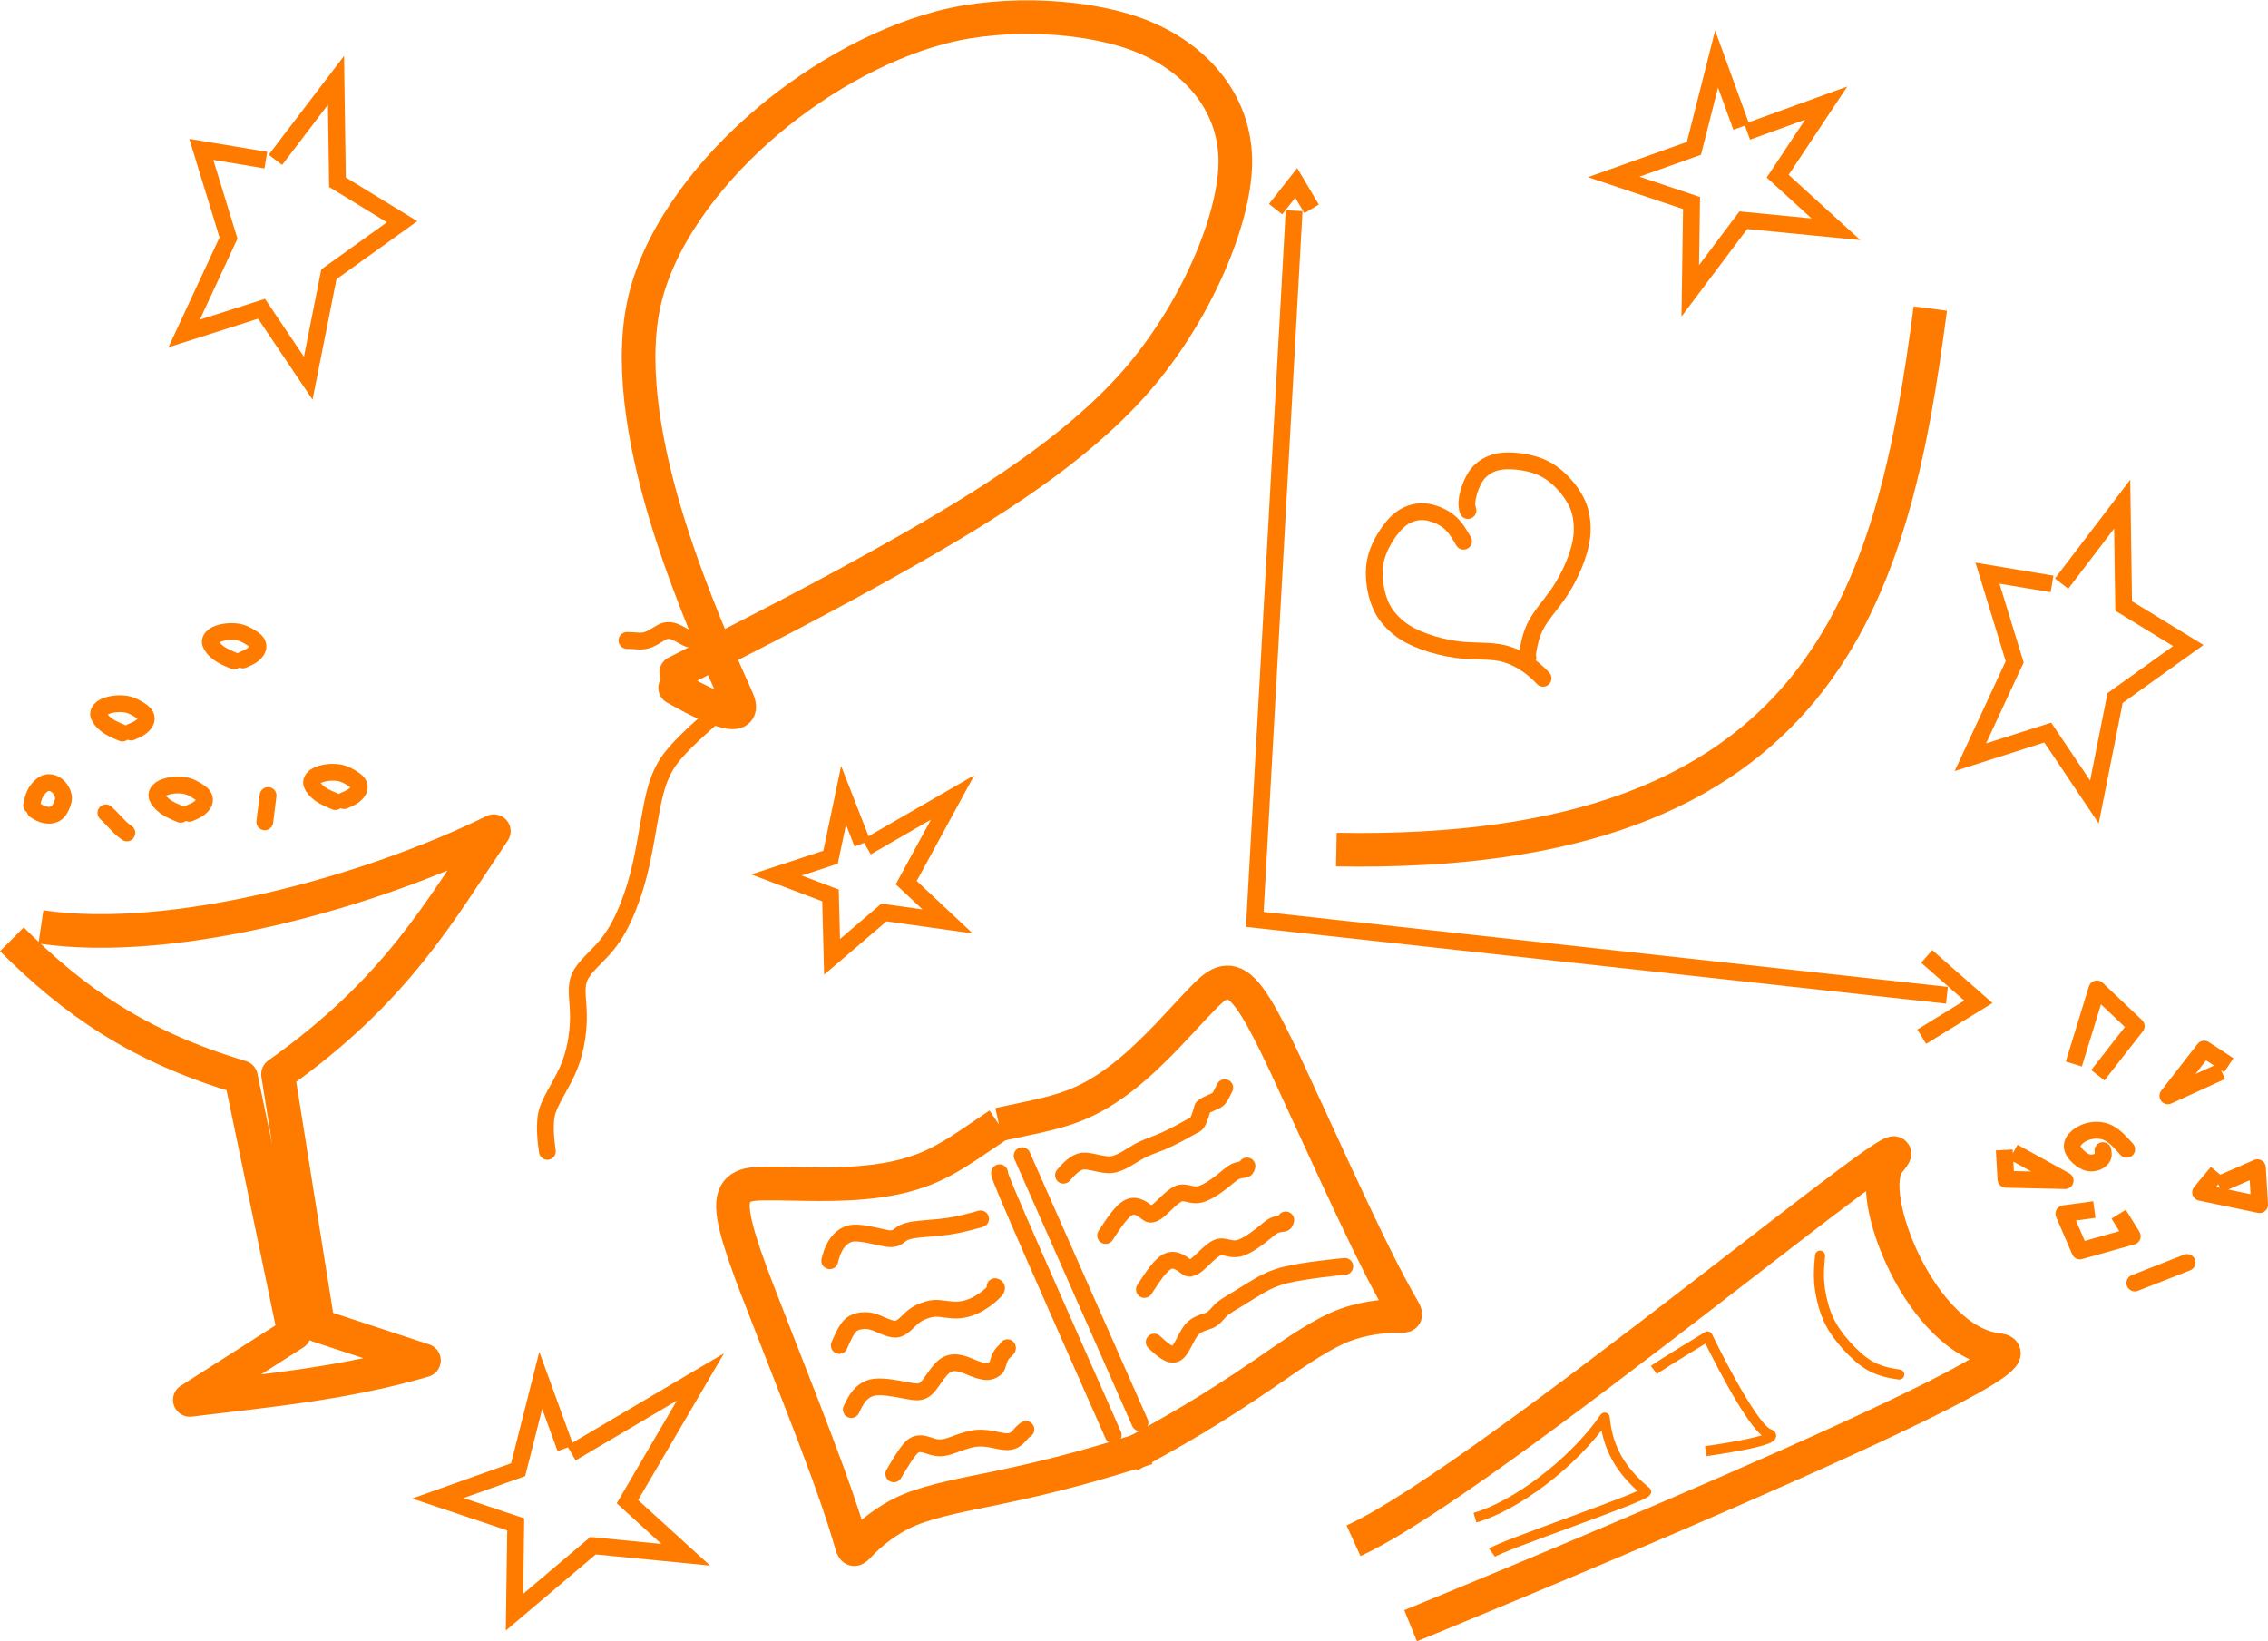 <?xml version="1.0" encoding="UTF-8" standalone="no"?>
<!-- Created with Inkscape (http://www.inkscape.org/) -->

<svg
   width="134.869mm"
   height="97.611mm"
   viewBox="0 0 134.869 97.611"
   version="1.1"
   id="svg11190"
   inkscape:version="1.1.1 (3bf5ae0d25, 2021-09-20)"
   sodipodi:docname="LOGO2.svg"
   xmlns:inkscape="http://www.inkscape.org/namespaces/inkscape"
   xmlns:sodipodi="http://sodipodi.sourceforge.net/DTD/sodipodi-0.dtd"
   xmlns="http://www.w3.org/2000/svg"
   xmlns:svg="http://www.w3.org/2000/svg">
  <sodipodi:namedview
     id="namedview11192"
     pagecolor="#ffffff"
     bordercolor="#666666"
     borderopacity="1.0"
     inkscape:pageshadow="2"
     inkscape:pageopacity="0.0"
     inkscape:pagecheckerboard="0"
     inkscape:document-units="mm"
     showgrid="false"
     inkscape:zoom="0.71446409"
     inkscape:cx="-155.3612"
     inkscape:cy="74.881301"
     inkscape:window-width="1920"
     inkscape:window-height="991"
     inkscape:window-x="-9"
     inkscape:window-y="-9"
     inkscape:window-maximized="1"
     inkscape:current-layer="layer1" />
  <defs
     id="defs11187">
    <inkscape:path-effect
       effect="bspline"
       id="path-effect14953"
       is_visible="true"
       lpeversion="1"
       weight="33.333"
       steps="2"
       helper_size="0"
       apply_no_weight="true"
       apply_with_weight="true"
       only_selected="false" />
    <inkscape:path-effect
       effect="bspline"
       id="path-effect14916"
       is_visible="true"
       lpeversion="1"
       weight="33.333"
       steps="2"
       helper_size="0"
       apply_no_weight="true"
       apply_with_weight="true"
       only_selected="false" />
    <inkscape:path-effect
       effect="bspline"
       id="path-effect14846"
       is_visible="true"
       lpeversion="1"
       weight="33.333"
       steps="2"
       helper_size="0"
       apply_no_weight="true"
       apply_with_weight="true"
       only_selected="false" />
    <inkscape:path-effect
       effect="bspline"
       id="path-effect14642"
       is_visible="true"
       lpeversion="1"
       weight="33.333"
       steps="2"
       helper_size="0"
       apply_no_weight="true"
       apply_with_weight="true"
       only_selected="false" />
    <inkscape:path-effect
       effect="bspline"
       id="path-effect14604"
       is_visible="true"
       lpeversion="1"
       weight="33.333"
       steps="2"
       helper_size="0"
       apply_no_weight="true"
       apply_with_weight="true"
       only_selected="false" />
    <inkscape:path-effect
       effect="bspline"
       id="path-effect14286"
       is_visible="true"
       lpeversion="1"
       weight="33.333"
       steps="2"
       helper_size="0"
       apply_no_weight="true"
       apply_with_weight="true"
       only_selected="false" />
    <inkscape:path-effect
       effect="bspline"
       id="path-effect14282"
       is_visible="true"
       lpeversion="1"
       weight="33.333"
       steps="2"
       helper_size="0"
       apply_no_weight="true"
       apply_with_weight="true"
       only_selected="false" />
    <inkscape:path-effect
       effect="bspline"
       id="path-effect14278"
       is_visible="true"
       lpeversion="1"
       weight="33.333"
       steps="2"
       helper_size="0"
       apply_no_weight="true"
       apply_with_weight="true"
       only_selected="false" />
    <inkscape:path-effect
       effect="bspline"
       id="path-effect14274"
       is_visible="true"
       lpeversion="1"
       weight="33.333"
       steps="2"
       helper_size="0"
       apply_no_weight="true"
       apply_with_weight="true"
       only_selected="false" />
    <inkscape:path-effect
       effect="bspline"
       id="path-effect14270"
       is_visible="true"
       lpeversion="1"
       weight="33.333"
       steps="2"
       helper_size="0"
       apply_no_weight="true"
       apply_with_weight="true"
       only_selected="false" />
    <inkscape:path-effect
       effect="bspline"
       id="path-effect14266"
       is_visible="true"
       lpeversion="1"
       weight="33.333"
       steps="2"
       helper_size="0"
       apply_no_weight="true"
       apply_with_weight="true"
       only_selected="false" />
    <inkscape:path-effect
       effect="bspline"
       id="path-effect13788"
       is_visible="true"
       lpeversion="1"
       weight="33.333"
       steps="2"
       helper_size="0"
       apply_no_weight="true"
       apply_with_weight="true"
       only_selected="false" />
    <inkscape:path-effect
       effect="bspline"
       id="path-effect13784"
       is_visible="true"
       lpeversion="1"
       weight="33.333"
       steps="2"
       helper_size="0"
       apply_no_weight="true"
       apply_with_weight="true"
       only_selected="false" />
    <inkscape:path-effect
       effect="bspline"
       id="path-effect13746"
       is_visible="true"
       lpeversion="1"
       weight="33.333"
       steps="2"
       helper_size="0"
       apply_no_weight="true"
       apply_with_weight="true"
       only_selected="false" />
    <inkscape:path-effect
       effect="bspline"
       id="path-effect13539"
       is_visible="true"
       lpeversion="1"
       weight="33.333"
       steps="2"
       helper_size="0"
       apply_no_weight="true"
       apply_with_weight="true"
       only_selected="false" />
    <inkscape:path-effect
       effect="bspline"
       id="path-effect12257"
       is_visible="true"
       lpeversion="1"
       weight="33.333"
       steps="2"
       helper_size="0"
       apply_no_weight="true"
       apply_with_weight="true"
       only_selected="false" />
    <inkscape:path-effect
       effect="bspline"
       id="path-effect11930"
       is_visible="true"
       lpeversion="1"
       weight="33.333"
       steps="2"
       helper_size="0"
       apply_no_weight="true"
       apply_with_weight="true"
       only_selected="false" />
    <inkscape:path-effect
       effect="bspline"
       id="path-effect933"
       is_visible="true"
       lpeversion="1"
       weight="33.333"
       steps="2"
       helper_size="0"
       apply_no_weight="true"
       apply_with_weight="true"
       only_selected="false" />
    <inkscape:path-effect
       effect="bspline"
       id="path-effect1704"
       is_visible="true"
       lpeversion="1"
       weight="33.333"
       steps="2"
       helper_size="0"
       apply_no_weight="true"
       apply_with_weight="true"
       only_selected="false" />
    <inkscape:path-effect
       effect="bspline"
       id="path-effect2207"
       is_visible="true"
       lpeversion="1"
       weight="33.333"
       steps="2"
       helper_size="0"
       apply_no_weight="true"
       apply_with_weight="true"
       only_selected="false" />
    <inkscape:path-effect
       effect="bspline"
       id="path-effect4855"
       is_visible="true"
       lpeversion="1"
       weight="33.333"
       steps="2"
       helper_size="0"
       apply_no_weight="true"
       apply_with_weight="true"
       only_selected="false" />
    <inkscape:path-effect
       effect="bspline"
       id="path-effect5183"
       is_visible="true"
       lpeversion="1"
       weight="33.333"
       steps="2"
       helper_size="0"
       apply_no_weight="true"
       apply_with_weight="true"
       only_selected="false" />
    <inkscape:path-effect
       effect="bspline"
       id="path-effect6113"
       is_visible="true"
       lpeversion="1"
       weight="33.333"
       steps="2"
       helper_size="0"
       apply_no_weight="true"
       apply_with_weight="true"
       only_selected="false" />
    <inkscape:path-effect
       effect="bspline"
       id="path-effect6664"
       is_visible="true"
       lpeversion="1"
       weight="33.333"
       steps="2"
       helper_size="0"
       apply_no_weight="true"
       apply_with_weight="true"
       only_selected="false" />
    <inkscape:path-effect
       effect="bspline"
       id="path-effect6742"
       is_visible="true"
       lpeversion="1"
       weight="33.333"
       steps="2"
       helper_size="0"
       apply_no_weight="true"
       apply_with_weight="true"
       only_selected="false" />
    <inkscape:path-effect
       effect="bspline"
       id="path-effect6779"
       is_visible="true"
       lpeversion="1"
       weight="33.333"
       steps="2"
       helper_size="0"
       apply_no_weight="true"
       apply_with_weight="true"
       only_selected="false" />
    <inkscape:path-effect
       effect="bspline"
       id="path-effect8198"
       is_visible="true"
       lpeversion="1"
       weight="33.333"
       steps="2"
       helper_size="0"
       apply_no_weight="true"
       apply_with_weight="true"
       only_selected="false" />
    <inkscape:path-effect
       effect="bspline"
       id="path-effect8477"
       is_visible="true"
       lpeversion="1"
       weight="33.333"
       steps="2"
       helper_size="0"
       apply_no_weight="true"
       apply_with_weight="true"
       only_selected="false" />
    <inkscape:path-effect
       effect="bspline"
       id="path-effect8934"
       is_visible="true"
       lpeversion="1"
       weight="33.333"
       steps="2"
       helper_size="0"
       apply_no_weight="true"
       apply_with_weight="true"
       only_selected="false" />
    <inkscape:path-effect
       effect="bspline"
       id="path-effect8963"
       is_visible="true"
       lpeversion="1"
       weight="33.333"
       steps="2"
       helper_size="0"
       apply_no_weight="true"
       apply_with_weight="true"
       only_selected="false" />
    <inkscape:path-effect
       effect="bspline"
       id="path-effect8586"
       is_visible="true"
       lpeversion="1"
       weight="33.333"
       steps="2"
       helper_size="0"
       apply_no_weight="true"
       apply_with_weight="true"
       only_selected="false" />
    <inkscape:path-effect
       effect="bspline"
       id="path-effect8624"
       is_visible="true"
       lpeversion="1"
       weight="33.333"
       steps="2"
       helper_size="0"
       apply_no_weight="true"
       apply_with_weight="true"
       only_selected="false" />
    <inkscape:path-effect
       effect="bspline"
       id="path-effect8760"
       is_visible="true"
       lpeversion="1"
       weight="33.333"
       steps="2"
       helper_size="0"
       apply_no_weight="true"
       apply_with_weight="true"
       only_selected="false" />
  </defs>
  <g
     inkscape:label="Layer 1"
     inkscape:groupmode="layer"
     id="layer1"
     transform="translate(27.767,-41.086)">
    <path
       style="fill:none;stroke:#ff7b00;stroke-width:2;stroke-linecap:round;stroke-linejoin:miter;stroke-miterlimit:4;stroke-dasharray:none;stroke-opacity:1"
       d="m 12.442,81.082 c 4.478,-2.267 8.969,-4.54 13.798,-7.293 4.828,-2.753 9.941,-5.949 13.465,-9.936 3.525,-3.987 5.917,-9.524 5.986,-13.008 0.069,-3.484 -2.204,-6.19 -5.375,-7.53 -3.171,-1.34 -8.296,-1.611 -12.135,-0.596 -3.839,1.016 -7.792,3.32 -10.917,6.113 -3.125,2.794 -5.994,6.587 -6.777,10.481 -0.784,3.894 0.194,8.806 1.546,13.095 1.352,4.289 3.176,8.349 4.032,10.254 0.856,1.905 -2.815,-0.177 -3.686,-0.672"
       id="path931"
       inkscape:path-effect="#path-effect933"
       inkscape:original-d="m 12.442426,81.082126 c 4.478374,-2.266763 8.969275,-4.539866 13.436321,-6.800899 5.765576,-2.324306 10.706903,-5.79363 15.23987,-9.528714 4.267722,-3.954779 6.530189,-9.548274 6.538256,-15.131791 -1.290182,-2.76918 -3.169314,-5.805276 -6.229138,-7.418751 -4.197243,-1.840769 -9.290098,-2.71084 -13.251546,-0.701705 -4.108819,1.763908 -8.213378,3.807014 -11.406646,6.649248 -2.403643,3.648081 -6.8636066,6.237808 -7.9657406,10.532732 -0.03439,4.711111 2.5190866,9.309921 2.7908696,14.030331 2.067204,3.861615 4.340256,7.719046 5.326035,11.855209 0.107681,3.854265 -3.82093,-1.817235 -4.54147,-2.576622"
       sodipodi:nodetypes="ccccccccccc" />
    <path
       style="fill:none;stroke:#ff7b00;stroke-width:1;stroke-linecap:butt;stroke-linejoin:miter;stroke-miterlimit:4;stroke-dasharray:none;stroke-opacity:1"
       d="m 76.13,48.923 4.699,-1.705 -2.885,4.346 3.467,3.157 -5.511,-0.538 -3.154,4.201 0.077,-5.223 -4.628,-1.552 4.77,-1.699 1.346,-5.316 1.47,4.039"
       id="path2623-9"
       sodipodi:nodetypes="ccccccccccc" />
    <path
       style="fill:none;stroke:#ff7b00;stroke-width:1;stroke-linecap:butt;stroke-linejoin:miter;stroke-miterlimit:4;stroke-dasharray:none;stroke-opacity:1"
       d="m 6.21,127.504 7.673,-4.527 -4.34,7.414 3.467,3.157 -5.511,-0.538 -4.673,3.955 0.076,-5.223 -4.628,-1.552 4.77,-1.699 1.346,-5.316 1.47,4.039"
       id="path2623-9-0"
       sodipodi:nodetypes="ccccccccccc" />
    <path
       style="fill:none;stroke:#ff7b00;stroke-width:1;stroke-linecap:butt;stroke-linejoin:miter;stroke-miterlimit:4;stroke-dasharray:none;stroke-opacity:1"
       d="m 23.762,91.463 5.122,-2.955 -2.761,5.069 2.46,2.307 -3.785,-0.531 -3.086,2.638 -0.094,-3.654 -3.209,-1.216 3.215,-1.056 0.772,-3.684 1.119,2.869"
       id="path2623-9-0-8"
       sodipodi:nodetypes="ccccccccccc" />
    <path
       style="fill:none;stroke:#ff7b00;stroke-width:1;stroke-linecap:butt;stroke-linejoin:miter;stroke-miterlimit:4;stroke-dasharray:none;stroke-opacity:1"
       d="m 94.829,75.795 3.603,-4.728 0.087,6.058 3.844,2.352 -4.354,3.122 -1.228,6.182 -2.777,-4.129 -4.602,1.468 2.637,-5.673 -1.617,-5.274 3.839,0.639"
       id="path2623-0" />
    <path
       style="fill:none;stroke:#ff7b00;stroke-width:1;stroke-linecap:butt;stroke-linejoin:miter;stroke-miterlimit:4;stroke-dasharray:none;stroke-opacity:1"
       d="m -11.389,50.592 3.603,-4.728 0.087,6.058 3.844,2.352 -4.354,3.122 -1.228,6.182 -2.777,-4.129 -4.602,1.468 2.637,-5.673 -1.617,-5.274 3.839,0.639"
       id="path2623-0-5" />
    <g
       id="g15350"
       transform="rotate(-7.126,449.374,75.861)"
       style="stroke:#ff7b00;stroke-opacity:1">
      <path
         style="fill:none;stroke:#ff7b00;stroke-width:2;stroke-linecap:butt;stroke-linejoin:miter;stroke-miterlimit:4;stroke-dasharray:none;stroke-opacity:1"
         d="m 48.732,83.07 c 8.45,-2.645 38.553,-22.226 34.382,-18.398 -1.746,1.602 0.591,10.864 5.091,11.909 4.093,0.951 -36.732,11.924 -36.732,11.924"
         id="path3516"
         sodipodi:nodetypes="cssc"
         inkscape:transform-center-x="10.856303"
         inkscape:transform-center-y="14.229925" />
      <path
         style="fill:none;stroke:#ff7b00;stroke-width:1;stroke-linecap:butt;stroke-linejoin:round;stroke-miterlimit:4;stroke-dasharray:none;stroke-opacity:1"
         d="m 90.014,64.81 -0.117,1.744 3.483,0.515 -2.838,-2.065"
         id="path4532"
         inkscape:transform-center-x="-12.170333"
         inkscape:transform-center-y="3.8281836" />
      <path
         style="fill:none;stroke:#ff7b00;stroke-width:1;stroke-linecap:butt;stroke-linejoin:round;stroke-miterlimit:4;stroke-dasharray:none;stroke-opacity:1"
         d="m 103.887,61.465 -1.332,-1.133 -2.488,2.491 3.349,-1.049"
         id="path4532-7"
         inkscape:transform-center-x="-22.508772"
         inkscape:transform-center-y="-0.53382143" />
      <path
         style="fill:none;stroke:#ff7b00;stroke-width:1;stroke-linecap:butt;stroke-linejoin:round;stroke-miterlimit:4;stroke-dasharray:none;stroke-opacity:1"
         d="m 94.891,68.991 -1.829,0.021 0.671,2.317 3.199,-0.481 -0.642,-1.405"
         id="path4567"
         inkscape:transform-center-x="-15.528354"
         inkscape:transform-center-y="8.0476086" />
      <path
         style="fill:none;stroke:#ff7b00;stroke-width:1;stroke-linecap:butt;stroke-linejoin:round;stroke-miterlimit:4;stroke-dasharray:none;stroke-opacity:1"
         d="m 94.753,60.254 1.916,-4.264 2.044,2.488 -2.627,2.613"
         id="path4602"
         inkscape:transform-center-x="-17.264942"
         inkscape:transform-center-y="-3.5706364" />
      <path
         style="fill:none;stroke:#ff7b00;stroke-width:1;stroke-linecap:round;stroke-linejoin:miter;stroke-miterlimit:4;stroke-dasharray:none;stroke-opacity:1"
         d="m 96.737,73.624 3.235,-0.823"
         id="path4637"
         inkscape:transform-center-x="-18.886272"
         inkscape:transform-center-y="11.101109" />
      <path
         style="fill:none;stroke:#ff7b00;stroke-width:1;stroke-linecap:butt;stroke-linejoin:round;stroke-miterlimit:4;stroke-dasharray:none;stroke-opacity:1"
         d="m 102.398,68.437 2.422,-0.713 -0.143,2.196 -3.39,-1.159 1.133,-1.063"
         id="path4672"
         inkscape:transform-center-x="-23.58428"
         inkscape:transform-center-y="6.6967536" />
      <path
         style="fill:none;stroke:#ff7b00;stroke-width:1;stroke-linecap:round;stroke-linejoin:miter;stroke-miterlimit:4;stroke-dasharray:none;stroke-opacity:1"
         d="m 97.243,65.676 c -0.296,-0.433 -0.592,-0.866 -0.963,-1.108 -0.371,-0.242 -0.816,-0.293 -1.188,-0.235 -0.372,0.058 -0.669,0.224 -0.839,0.385 -0.169,0.161 -0.211,0.32 -0.204,0.46 0.007,0.14 0.083,0.315 0.211,0.488 0.127,0.173 0.319,0.375 0.527,0.477 0.208,0.101 0.435,0.102 0.605,0.06 0.169,-0.042 0.354,-0.173 0.401,-0.283 0.047,-0.11 0.043,-0.204 0.037,-0.344"
         id="path4853"
         inkscape:path-effect="#path-effect4855"
         inkscape:original-d="m 97.242535,65.675645 c -0.29838,-0.4315 -0.5943,-0.86473 -0.88773,-1.29963 -0.4461,-0.0469 -0.89179,-0.0975 -1.33703,-0.15183 -0.29632,0.16849 -0.59407,0.33445 -0.89315,0.49796 -0.0936,0.14244 -0.10987,0.30826 -0.12364,0.4693 -0.0929,0.19083 0.0705,0.32719 0.194,0.44553 0.19085,0.20299 0.38281,0.40494 0.57595,0.60576 0.22331,0.0336 0.45083,0.0645 0.67205,0.002 0.17077,-0.009 0.3948,-0.0855 0.40292,-0.28739 -0.007,-0.14764 -0.10386,-0.23802 -0.0168,-0.38165"
         inkscape:transform-center-x="-16.176856"
         inkscape:transform-center-y="3.1579796" />
      <path
         style="fill:none;stroke:#ff7b00;stroke-width:0.598;stroke-linecap:round;stroke-linejoin:miter;stroke-miterlimit:4;stroke-dasharray:none;stroke-opacity:1"
         d="m 78.367,69.687 c -0.11,0.488 -0.221,0.982 -0.25,1.552 -0.028,0.57 0.031,1.297 0.17,1.89 0.139,0.593 0.36,1.092 0.698,1.643 0.338,0.551 0.785,1.125 1.186,1.505 0.401,0.379 0.798,0.588 1.122,0.724 0.324,0.136 0.595,0.211 0.869,0.287"
         id="path5181"
         inkscape:path-effect="#path-effect5183"
         inkscape:original-d="m 78.367035,69.687055 c -0.1694,0.47429 -0.14002,1.00013 -0.33113,1.46868 -0.15449,0.6697 -0.13108,1.39992 0.16745,2.06088 0.08,0.56905 0.35246,1.0451 0.67935,1.53799 0.41051,0.59156 0.89587,1.13596 1.32993,1.71273 0.29192,0.31701 0.75269,0.40412 1.13095,0.59415 0.25686,0.13777 0.54797,0.1373 0.81816,0.22693"
         inkscape:transform-center-x="-0.66764566"
         inkscape:transform-center-y="11.376109" />
      <path
         style="fill:none;stroke:#ff7b00;stroke-width:0.598;stroke-linecap:butt;stroke-linejoin:round;stroke-miterlimit:4;stroke-dasharray:none;stroke-opacity:1"
         d="m 67.715,75.208 c 0.435,-0.251 3.413,-1.582 3.413,-1.582 0,0 1.915,5.697 2.894,6.194 0.979,0.497 -3.847,0.563 -3.847,0.563"
         id="path5354"
         inkscape:transform-center-x="8.5344971"
         inkscape:transform-center-y="14.892564" />
      <path
         style="fill:none;stroke:#ff7b00;stroke-width:0.598;stroke-linecap:butt;stroke-linejoin:round;stroke-miterlimit:4;stroke-dasharray:none;stroke-opacity:1"
         d="m 56.818,84.797 c 0.66,-0.37 9.375,-2.145 9.543,-2.46 -1.579,-1.662 -1.94,-3.192 -1.896,-4.679 -2.227,2.483 -5.934,4.565 -8.396,4.946"
         id="path5502"
         sodipodi:nodetypes="cccc"
         inkscape:transform-center-x="18.253244"
         inkscape:transform-center-y="19.115709" />
    </g>
    <path
       style="fill:none;stroke:#ff7b00;stroke-width:1;stroke-linecap:round;stroke-linejoin:miter;stroke-miterlimit:4;stroke-dasharray:none;stroke-opacity:1"
       d="m 14.496,83.815 c -0.955,0.855 -2.076,1.86 -2.597,2.679 -0.521,0.819 -0.731,1.691 -0.927,2.712 -0.196,1.021 -0.372,2.158 -0.585,3.142 -0.214,0.984 -0.466,1.826 -0.801,2.666 -0.335,0.841 -0.731,1.623 -1.293,2.3 -0.562,0.677 -1.307,1.251 -1.583,1.864 -0.277,0.613 -0.103,1.278 -0.082,2.183 0.021,0.904 -0.114,2.036 -0.501,3.044 -0.387,1.009 -1.074,1.95 -1.327,2.702 -0.253,0.752 -0.086,1.965 -0.018,2.453"
       id="path6740"
       inkscape:path-effect="#path-effect6742"
       inkscape:original-d="m 14.495969,83.815425 c -0.746376,1.087682 -2.495308,1.391656 -2.903338,2.601695 -0.291985,0.878401 -0.396394,1.775051 -0.639541,2.665057 -0.281578,1.128683 -0.494433,2.259728 -0.524887,3.396991 -0.251648,0.854056 -0.277737,1.762944 -0.7678289,2.566106 -0.5171116,0.75575 -0.6922286,1.64992 -1.2099886,2.39101 -0.630559,0.67124 -1.508264,1.07259 -2.191181,1.68965 0.0753,0.69062 0.746863,1.226476 0.523948,2.012746 -0.10032,1.13102 -0.158905,2.27141 -0.40668,3.40305 -0.605799,0.89492 -1.50604,1.68046 -1.924014,2.63545 -0.211696,0.72403 0.08618,1.9188 0.328986,2.38284"
       inkscape:transform-center-x="5.6188306"
       inkscape:transform-center-y="12.953244" />
    <path
       style="fill:none;stroke:#ff7b00;stroke-width:1;stroke-linecap:round;stroke-linejoin:miter;stroke-miterlimit:4;stroke-dasharray:none;stroke-opacity:1"
       d="m 13.461,79.138 c -0.12,-0.02 -0.25,-0.042 -0.434,-0.134 -0.184,-0.092 -0.441,-0.258 -0.659,-0.344 -0.217,-0.086 -0.394,-0.092 -0.54,-0.063 -0.145,0.029 -0.263,0.096 -0.452,0.213 -0.189,0.117 -0.452,0.285 -0.704,0.356 -0.252,0.071 -0.494,0.043 -0.684,0.028 -0.19,-0.015 -0.332,-0.018 -0.474,-0.02"
       id="path6777"
       inkscape:path-effect="#path-effect6779"
       inkscape:original-d="m 13.460818,79.137924 c -0.120868,-0.01438 -0.261768,0.02762 -0.360145,-0.0601 -0.258207,-0.164932 -0.515596,-0.330878 -0.772148,-0.497845 -0.175998,-0.05044 -0.35464,-0.0103 -0.53256,-0.01825 -0.125979,0.04093 -0.228478,0.134746 -0.344941,0.196794 -0.262674,0.169162 -0.525888,0.337724 -0.789649,0.505673 -0.240345,-0.02347 -0.480725,-0.06649 -0.7207445,-0.08158 -0.141849,-0.0016 -0.283773,-0.0044 -0.425787,-0.0083" />
    <path
       style="fill:none;stroke:#ff7b00;stroke-width:2;stroke-linecap:butt;stroke-linejoin:round;stroke-miterlimit:4;stroke-dasharray:none;stroke-opacity:1"
       d="m -27.061,96.948 c 3.667,3.658 7.48,6.362 13.625,8.197 l 3.171,15.231 -6.213,3.964 c 4.667,-0.565 9.349,-1.001 13.924,-2.35 l -6.295,-2.068 -2.386,-14.952 c 7.052,-4.996 9.619,-9.703 12.835,-14.452 -7.316,3.603 -19.004,6.858 -26.934,5.693"
       id="path7060"
       sodipodi:nodetypes="ccccccccc" />
    <path
       style="fill:none;stroke:#ff7b00;stroke-width:1;stroke-linecap:round;stroke-linejoin:miter;stroke-miterlimit:4;stroke-dasharray:none;stroke-opacity:1"
       d="m -17.023,89.513 c -0.331,-0.139 -0.662,-0.278 -0.915,-0.461 -0.253,-0.184 -0.429,-0.413 -0.487,-0.576 -0.058,-0.164 0.049,-0.339 0.197,-0.447 0.148,-0.108 0.398,-0.189 0.625,-0.227 0.227,-0.038 0.461,-0.042 0.658,-0.023 0.197,0.018 0.364,0.058 0.576,0.157 0.211,0.099 0.496,0.277 0.608,0.385 0.112,0.108 0.143,0.205 0.153,0.29 0.01,0.086 -0.004,0.173 -0.063,0.272 -0.059,0.099 -0.162,0.21 -0.308,0.31 -0.147,0.1 -0.341,0.182 -0.527,0.261"
       id="path8196"
       inkscape:path-effect="#path-effect8198"
       inkscape:original-d="m -17.023333,89.513473 c -0.33084,-0.13875 -0.661675,-0.27752 -0.99251,-0.41626 -0.17454,-0.22949 -0.350332,-0.45838 -0.527327,-0.68664 -0.03288,-0.15516 0.11315,-0.30663 0.258248,-0.42346 0.173933,-0.15971 0.455727,-0.14242 0.679264,-0.21931 0.229307,-0.009 0.462637,-0.0279 0.686565,-0.0108 0.173078,0.0309 0.338577,0.077 0.504865,0.11925 0.290917,0.10322 0.614291,0.21762 0.734041,0.45749 0.03481,0.0947 0.05558,0.19409 0.09276,0.28866 0.02188,0.0799 0.05255,0.1746 -0.03977,0.24846 -0.0932,0.12195 -0.16356,0.26237 -0.324331,0.34864 -0.159261,0.1136 -0.367056,0.16436 -0.556041,0.23447" />
    <path
       style="fill:none;stroke:#ff7b00;stroke-width:1;stroke-linecap:round;stroke-linejoin:miter;stroke-miterlimit:4;stroke-dasharray:none;stroke-opacity:1"
       d="m -7.824,88.757 c -0.331,-0.139 -0.662,-0.278 -0.915,-0.461 -0.253,-0.184 -0.429,-0.413 -0.487,-0.576 -0.058,-0.164 0.049,-0.339 0.197,-0.447 0.148,-0.108 0.398,-0.189 0.625,-0.227 0.227,-0.038 0.461,-0.042 0.658,-0.023 0.197,0.018 0.364,0.058 0.576,0.157 0.211,0.099 0.496,0.277 0.608,0.385 0.112,0.108 0.143,0.205 0.153,0.29 0.01,0.085 -0.004,0.173 -0.063,0.272 -0.059,0.099 -0.162,0.21 -0.308,0.31 -0.147,0.1 -0.341,0.182 -0.527,0.261"
       id="path8196-8"
       inkscape:path-effect="#path-effect8477"
       inkscape:original-d="m -7.82405,88.756653 c -0.330844,-0.13877 -0.661679,-0.27753 -0.992514,-0.41627 -0.174531,-0.22949 -0.350333,-0.45839 -0.527329,-0.68666 -0.03288,-0.15516 0.113143,-0.30662 0.258237,-0.42344 0.173842,-0.15975 0.455728,-0.14242 0.679265,-0.21931 0.229245,-0.01 0.462627,-0.0279 0.686559,-0.0109 0.173078,0.0309 0.338586,0.077 0.50487,0.11926 0.290908,0.1032 0.614286,0.2176 0.734042,0.45747 0.03481,0.0947 0.05558,0.19412 0.09276,0.28869 0.0218,0.0796 0.05255,0.17457 -0.03977,0.24845 -0.0932,0.12195 -0.163564,0.26238 -0.324331,0.34864 -0.159262,0.1136 -0.367057,0.16436 -0.556032,0.23448" />
    <path
       style="fill:none;stroke:#ff7b00;stroke-width:1;stroke-linecap:round;stroke-linejoin:miter;stroke-miterlimit:4;stroke-dasharray:none;stroke-opacity:1"
       d="m -13.844,80.389 c -0.331,-0.139 -0.662,-0.278 -0.915,-0.461 -0.253,-0.184 -0.429,-0.413 -0.487,-0.576 -0.058,-0.164 0.049,-0.339 0.197,-0.447 0.148,-0.108 0.398,-0.189 0.625,-0.227 0.227,-0.038 0.461,-0.042 0.658,-0.023 0.197,0.018 0.364,0.058 0.576,0.157 0.211,0.099 0.496,0.277 0.608,0.385 0.112,0.108 0.143,0.205 0.153,0.29 0.01,0.086 -0.004,0.173 -0.063,0.272 -0.059,0.099 -0.162,0.21 -0.308,0.31 -0.147,0.1 -0.341,0.182 -0.527,0.261"
       id="path8196-8-6"
       inkscape:path-effect="#path-effect8934"
       inkscape:original-d="m -13.8444,80.388673 c -0.330844,-0.13874 -0.661675,-0.27751 -0.992514,-0.41627 -0.174535,-0.22948 -0.35033,-0.45837 -0.527327,-0.68664 -0.03289,-0.15516 0.113139,-0.30661 0.258233,-0.42343 0.173933,-0.15971 0.455728,-0.14242 0.679266,-0.21931 0.229306,-0.009 0.462627,-0.0279 0.686564,-0.0108 0.173078,0.0309 0.338577,0.077 0.504859,0.11923 0.290917,0.10323 0.614296,0.21762 0.734044,0.45749 0.03481,0.0947 0.05557,0.19409 0.09276,0.28866 0.02188,0.0799 0.05255,0.17459 -0.03977,0.24846 -0.0932,0.12195 -0.163567,0.26238 -0.32433,0.34863 -0.159262,0.1136 -0.367057,0.16436 -0.556033,0.23448" />
    <path
       style="fill:none;stroke:#ff7b00;stroke-width:1;stroke-linecap:round;stroke-linejoin:miter;stroke-miterlimit:4;stroke-dasharray:none;stroke-opacity:1"
       d="m -20.489,84.68 c -0.331,-0.139 -0.662,-0.278 -0.915,-0.461 -0.253,-0.184 -0.429,-0.413 -0.487,-0.576 -0.058,-0.164 0.049,-0.339 0.197,-0.447 0.148,-0.108 0.398,-0.189 0.625,-0.227 0.227,-0.038 0.461,-0.042 0.658,-0.023 0.197,0.018 0.364,0.058 0.576,0.157 0.211,0.099 0.496,0.277 0.608,0.385 0.112,0.108 0.143,0.205 0.153,0.29 0.01,0.086 -0.004,0.173 -0.063,0.272 -0.059,0.099 -0.162,0.21 -0.308,0.31 -0.147,0.1 -0.341,0.182 -0.527,0.261"
       id="path8196-8-6-3"
       inkscape:path-effect="#path-effect8963"
       inkscape:original-d="m -20.489496,84.680183 c -0.330844,-0.13877 -0.661669,-0.27751 -0.992509,-0.41626 -0.174537,-0.2295 -0.350338,-0.4584 -0.527329,-0.68666 -0.03289,-0.15516 0.113139,-0.30661 0.258237,-0.42344 0.173933,-0.15971 0.455728,-0.14242 0.679244,-0.2194 0.229307,-0.009 0.462637,-0.0279 0.686565,-0.0109 0.173078,0.0309 0.338591,0.0771 0.504873,0.11925 0.290909,0.10322 0.614283,0.21763 0.734042,0.45749 0.03481,0.0947 0.05557,0.1941 0.09276,0.28867 0.02188,0.0799 0.05255,0.1746 -0.03977,0.24846 -0.0932,0.12195 -0.16356,0.26236 -0.324325,0.34865 -0.159262,0.1136 -0.367057,0.16436 -0.556032,0.23448" />
    <path
       style="fill:none;stroke:#ff7b00;stroke-width:1;stroke-linecap:round;stroke-linejoin:miter;stroke-miterlimit:4;stroke-dasharray:none;stroke-opacity:1"
       d="m -25.886,88.983 c 0.054,-0.259 0.108,-0.518 0.232,-0.747 0.124,-0.229 0.317,-0.428 0.492,-0.528 0.175,-0.1 0.376,-0.103 0.537,-0.042 0.161,0.061 0.286,0.159 0.392,0.285 0.105,0.126 0.176,0.27 0.212,0.398 0.036,0.127 0.041,0.247 7.5e-4,0.404 -0.04,0.157 -0.135,0.373 -0.23,0.513 -0.095,0.139 -0.191,0.198 -0.279,0.237 -0.088,0.039 -0.188,0.065 -0.311,0.066 -0.123,0.001 -0.287,-0.021 -0.43,-0.076 -0.143,-0.054 -0.273,-0.135 -0.406,-0.217"
       id="path8196-8-4"
       inkscape:path-effect="#path-effect8586"
       inkscape:original-d="m -25.885708,88.982743 c 0.05396,-0.25899 0.107917,-0.51797 0.161858,-0.77697 0.194387,-0.19812 0.38786,-0.39673 0.580296,-0.59584 0.155477,-0.0815 0.357535,-0.0507 0.522564,-0.007 0.218689,0.0446 0.279837,0.22558 0.424603,0.33346 0.07476,0.13789 0.160219,0.27483 0.20532,0.41991 0.01612,0.11896 0.01379,0.23948 0.01589,0.35884 -0.02753,0.22032 -0.05769,0.46515 -0.278642,0.63345 -0.09087,0.0588 -0.190409,0.11063 -0.280336,0.17091 -0.07862,0.0448 -0.170601,0.1011 -0.275402,0.0717 -0.155919,-0.01 -0.324749,0.002 -0.461765,-0.0633 -0.165598,-0.0536 -0.278173,-0.16214 -0.40602,-0.25129" />
    <path
       style="fill:none;stroke:#ff7b00;stroke-width:1;stroke-linecap:round;stroke-linejoin:round;stroke-miterlimit:4;stroke-dasharray:none;stroke-opacity:1"
       d="m -20.223,90.619 c -0.095,-0.069 -0.193,-0.141 -0.282,-0.218 -0.09,-0.077 -0.169,-0.157 -0.3,-0.294 -0.131,-0.137 -0.315,-0.332 -0.431,-0.451 -0.116,-0.119 -0.177,-0.175 -0.235,-0.228"
       id="path8622"
       inkscape:path-effect="#path-effect8624"
       inkscape:original-d="m -20.22322,90.619463 c -0.08519,-0.0825 -0.182058,-0.15519 -0.291163,-0.21233 -0.08951,-0.0736 -0.156756,-0.16581 -0.240643,-0.24445 -0.184348,-0.18946 -0.387556,-0.36597 -0.543647,-0.57571 -0.03569,-0.0699 -0.111564,-0.10882 -0.173166,-0.15836" />
    <path
       style="fill:none;stroke:#ff7b00;stroke-width:1;stroke-linecap:round;stroke-linejoin:miter;stroke-miterlimit:4;stroke-dasharray:none;stroke-opacity:1"
       d="m -12.02,89.961 c 0.064,-0.519 0.129,-1.041 0.194,-1.565"
       id="path8758"
       inkscape:path-effect="#path-effect8760"
       inkscape:original-d="m -12.020241,89.960783 c 0.0703,-0.51869 0.134886,-1.04036 0.193747,-1.56505" />
    <g
       id="g13446"
       transform="rotate(-27.966,-10.784,-4.158)"
       style="stroke:#ff7b00;stroke-opacity:1">
      <path
         style="fill:none;stroke:#ff7b00;stroke-width:1;stroke-linecap:round;stroke-linejoin:miter;stroke-miterlimit:4;stroke-dasharray:none;stroke-opacity:1"
         d="m 15.862,95.589 c 0.04,-0.181 0.083,-0.371 0.313,-0.665 0.23,-0.294 0.7,-0.748 1.148,-0.959 0.449,-0.211 1.034,-0.261 1.618,-0.05 0.583,0.211 1.34,0.735 1.803,1.239 0.464,0.505 0.718,1.073 0.875,1.641 0.156,0.568 0.226,1.18 0.149,1.729 -0.077,0.549 -0.344,1.164 -0.665,1.624 -0.321,0.46 -0.763,0.9 -1.243,1.292 -0.48,0.391 -1.037,0.773 -1.676,1.094 -0.639,0.321 -1.389,0.591 -1.947,0.97 -0.558,0.379 -0.957,0.899 -1.145,1.144 -0.188,0.245 -0.183,0.34 -0.183,0.34"
         id="path11928"
         inkscape:path-effect="#path-effect11930"
         inkscape:original-d="m 15.862326,95.588803 c 0.04034,-0.180679 0.08277,-0.370936 0.12339,-0.553376 0.171522,-0.662617 0.723762,-1.031044 1.280991,-1.23929 0.478551,-0.358583 1.068982,-0.352569 1.587352,-0.134782 0.795001,0.283771 1.659163,0.652181 2.116108,1.465519 0.360206,0.476922 0.632765,1.037389 0.738835,1.651063 0.172634,0.572798 0.261822,1.18288 0.202826,1.78775 0.07349,0.635525 -0.286788,1.209709 -0.703119,1.618343 -0.362112,0.48803 -0.735066,0.99826 -1.270542,1.26489 -0.557015,0.3823 -1.114231,0.76424 -1.67164,1.14583 -0.773198,0.11229 -1.48019,0.50373 -2.206956,0.79509 -0.407408,0.47139 -1.049725,0.80411 -1.154505,1.50286 l 0.0049,0.0948"
         sodipodi:nodetypes="ccccccccccccc" />
      <path
         style="fill:none;stroke:#ff7b00;stroke-width:1;stroke-linecap:round;stroke-linejoin:miter;stroke-miterlimit:4;stroke-dasharray:none;stroke-opacity:1"
         d="m 14.775,97.079 c -0.017,-0.481 -0.034,-0.987 -0.232,-1.452 -0.198,-0.465 -0.621,-0.962 -1.047,-1.216 -0.426,-0.254 -1.004,-0.36 -1.605,-0.207 -0.601,0.153 -1.405,0.601 -1.915,1.059 -0.511,0.457 -0.819,0.998 -1.03,1.548 -0.211,0.55 -0.339,1.153 -0.316,1.707 0.023,0.554 0.229,1.192 0.504,1.681 0.274,0.489 0.672,0.97 1.112,1.406 0.439,0.436 0.957,0.87 1.562,1.251 0.605,0.381 1.325,0.723 1.843,1.155 0.518,0.432 0.865,0.987 1.075,1.409 0.21,0.421 0.308,0.752 0.403,1.077"
         id="path12253"
         sodipodi:nodetypes="ccccccccccccc"
         inkscape:original-d="m 14.774904,97.078732 c -0.01674,-0.480599 -0.0344,-0.986572 -0.05142,-1.471645 -0.106375,-0.676139 -0.620236,-1.096442 -1.154619,-1.357805 -0.441471,-0.40335 -1.029702,-0.454689 -1.566767,-0.288259 -0.818796,0.205245 -1.714645,0.488014 -2.2483967,1.253146 -0.404808,0.439697 -0.730489,0.971054 -0.895644,1.57153 -0.22743,0.553332 -0.375425,1.151872 -0.375433,1.759613 -0.134854,0.625387 0.167985,1.231837 0.542671,1.678968 0.313018,0.52087 0.634673,1.0649 1.1417327,1.38226 0.517267,0.43458 1.034768,0.86881 1.5525,1.30272 0.758638,0.18683 1.424286,0.64505 2.119335,1.0056 0.359718,0.50872 0.966691,0.90223 1.003137,1.60785 0.09383,0.31787 0.286758,0.97344 0.286758,0.97344"
         inkscape:path-effect="#path-effect12257" />
    </g>
    <path
       style="fill:none;stroke:#ff7b00;stroke-width:2;stroke-linecap:butt;stroke-linejoin:miter;stroke-miterlimit:4;stroke-dasharray:none;stroke-opacity:1"
       d="m 40.465,127.201 c -1.336,0.413 -2.698,0.833 -4.142,1.226 -1.445,0.392 -3.072,0.783 -4.841,1.149 -1.769,0.366 -3.722,0.716 -5.133,1.291 -1.411,0.575 -2.498,1.559 -2.928,2.02 -0.431,0.461 -0.431,0.461 -0.605,-0.136 -0.174,-0.597 -0.525,-1.798 -1.371,-4.114 -0.846,-2.316 -2.199,-5.777 -3.383,-8.798 -1.184,-3.021 -2.217,-5.65 -2.245,-6.979 -0.028,-1.329 0.956,-1.382 1.948,-1.389 0.992,-0.007 1.989,0.034 3.106,0.038 1.117,0.004 2.308,-0.03 3.466,-0.183 1.159,-0.153 2.253,-0.419 3.288,-0.882 1.034,-0.463 2.062,-1.165 2.677,-1.584 0.615,-0.418 0.984,-0.666 1.335,-0.902"
       id="path13537"
       inkscape:path-effect="#path-effect13539"
       inkscape:original-d="m 40.464753,127.20075 c -1.292843,0.55352 -2.574544,1.23226 -4.014024,1.23971 -1.675691,-0.0494 -3.232845,0.63225 -4.7969,1.1532 -1.906785,0.54425 -3.962596,0.31756 -5.831787,1.04517 -1.124093,0.53856 -2.470894,1.23494 -2.778763,2.51709 -0.07903,0.57746 0.217182,1.07999 -0.05434,0.19104 -0.373612,-1.18771 -0.805818,-2.36408 -1.047436,-3.58667 -1.34886,-3.43904 -3.265918,-6.67903 -4.03639,-10.32624 -0.810989,-2.7028 -2.559902,-5.05083 -3.086415,-7.85163 0.952217,-0.3494 1.954025,-0.0696 2.948207,-0.16018 0.982065,0.20308 1.978802,0.24235 3.01926,0.1235 1.196934,-0.11456 2.398276,0.21214 3.586882,-0.10218 1.135957,-0.20847 2.295362,-0.20811 3.320418,-0.80599 0.961488,-0.66121 2.128333,-1.1601 2.921158,-1.99548 0.200761,-0.34931 0.616144,-0.52883 1.020296,-0.6847" />
    <path
       style="fill:none;stroke:#ff7b00;stroke-width:2;stroke-linecap:butt;stroke-linejoin:miter;stroke-miterlimit:4;stroke-dasharray:none;stroke-opacity:1"
       d="m 39.354,127.673 c 1.225,-0.675 2.473,-1.363 3.758,-2.13 1.285,-0.767 2.696,-1.667 4.188,-2.686 1.492,-1.019 3.099,-2.182 4.493,-2.799 1.393,-0.617 2.856,-0.715 3.487,-0.705 0.631,0.01 0.631,0.01 0.322,-0.53 -0.309,-0.54 -0.929,-1.626 -2.009,-3.843 -1.079,-2.217 -2.631,-5.593 -3.983,-8.543 -1.352,-2.949 -2.527,-5.519 -3.464,-6.461 -0.937,-0.943 -1.658,-0.272 -2.352,0.438 -0.694,0.71 -1.357,1.455 -2.129,2.262 -0.772,0.806 -1.624,1.64 -2.538,2.368 -0.915,0.728 -1.866,1.331 -2.917,1.754 -1.051,0.423 -2.271,0.675 -2.998,0.827 -0.728,0.152 -1.163,0.246 -1.576,0.335"
       id="path13537-9"
       inkscape:path-effect="#path-effect13746"
       inkscape:original-d="m 39.354027,127.67257 c 1.29597,-0.54616 2.674315,-0.99737 3.679082,-2.0282 1.127837,-1.24031 2.699539,-1.88772 4.160366,-2.65169 1.715548,-0.99446 2.979707,-2.63142 4.801112,-3.47152 1.168039,-0.4351 2.604292,-0.92091 3.74081,-0.25231 0.470466,0.34403 0.626487,0.90612 0.175224,0.0935 -0.595411,-1.09351 -1.14197,-2.2213 -1.854127,-3.24401 -1.538596,-3.35844 -2.539448,-6.98762 -4.629441,-10.07433 -1.382144,-2.46017 -1.85779,-5.34906 -3.507997,-7.672547 -0.912573,0.442731 -1.406696,1.358033 -2.162164,2.010627 -0.535678,0.84779 -1.199427,1.59241 -2.007337,2.25871 -0.913457,0.78191 -1.512401,1.87334 -2.56384,2.51056 -0.938717,0.67281 -1.743414,1.50748 -2.885385,1.83012 -1.143415,0.23293 -2.312588,0.72633 -3.464255,0.71695 -0.390788,-0.098 -0.808383,0.0763 -1.20116,0.25893" />
    <path
       style="fill:none;stroke:#ff7b00;stroke-width:1;stroke-linecap:round;stroke-linejoin:miter;stroke-miterlimit:4;stroke-dasharray:none;stroke-opacity:1"
       d="m 31.675,110.83 c -0.007,0.087 -0.014,0.173 1.113,2.774 1.126,2.6 3.386,7.713 5.645,12.827"
       id="path13782"
       inkscape:path-effect="#path-effect13784"
       inkscape:original-d="m 31.675226,110.83025 c -0.0067,0.0867 -0.0136,0.17343 -0.02064,0.26006 2.259683,5.11351 4.519111,10.22676 6.778432,15.34005" />
    <path
       style="fill:none;stroke:#ff7b00;stroke-width:1;stroke-linecap:round;stroke-linejoin:miter;stroke-miterlimit:4;stroke-dasharray:none;stroke-opacity:1"
       d="m 33.015,109.819 c 2.336,5.292 4.671,10.584 7.007,15.876"
       id="path13786"
       inkscape:path-effect="#path-effect13788"
       inkscape:original-d="m 33.015365,109.81868 c 2.335712,5.29219 4.671277,10.58431 7.006678,15.87637"
       sodipodi:nodetypes="cc" />
    <path
       style="fill:none;stroke:#ff7b00;stroke-width:1;stroke-linecap:round;stroke-linejoin:miter;stroke-miterlimit:4;stroke-dasharray:none;stroke-opacity:1"
       d="m 35.474,110.976 c 0.284,-0.325 0.689,-0.788 1.147,-0.838 0.458,-0.05 1.14,0.268 1.698,0.209 0.557,-0.059 1.102,-0.488 1.592,-0.762 0.49,-0.274 0.896,-0.392 1.328,-0.569 0.432,-0.177 0.925,-0.434 1.072,-0.512 0.146,-0.078 0.847,-0.462 1.024,-0.559 0.177,-0.097 0.364,-0.808 0.406,-0.968 0.042,-0.16 0.822,-0.393 0.939,-0.525 0.117,-0.132 0.259,-0.425 0.384,-0.681"
       id="path14264"
       inkscape:path-effect="#path-effect14266"
       inkscape:original-d="m 35.473818,110.97578 c 4.4e-5,-0.57286 0.626823,-0.84217 1.016859,-1.16224 0.667919,0.10541 1.314671,0.4994 1.876931,0.87539 0.507467,-0.40127 1.055791,-0.82638 1.582853,-1.24654 0.370468,-0.40476 0.78324,-0.4984 1.271124,-0.36975 0.256248,-0.60457 1.330422,0.25404 1.106668,-0.57646 -0.249037,-0.75968 0.707284,-0.67566 1.183631,-0.64837 0.645038,0.20461 0.266338,-0.68949 0.270306,-1.03122 -0.311964,-0.7165 0.851606,0.006 0.903468,-0.26939 0.05663,-0.25244 0.282585,-0.50503 0.377764,-0.77578" />
    <path
       style="fill:none;stroke:#ff7b00;stroke-width:1;stroke-linecap:round;stroke-linejoin:miter;stroke-miterlimit:4;stroke-dasharray:none;stroke-opacity:1"
       d="m 37.98,114.56 c 0.489,-0.752 0.978,-1.504 1.43,-1.688 0.452,-0.184 0.868,0.201 1.1,0.371 0.232,0.17 0.582,-0.129 0.827,-0.363 0.245,-0.234 0.559,-0.553 0.812,-0.713 0.253,-0.16 0.412,-0.164 0.65,-0.115 0.237,0.049 0.509,0.152 0.887,0.035 0.378,-0.118 0.865,-0.459 1.214,-0.732 0.349,-0.273 0.578,-0.495 0.798,-0.599 0.22,-0.105 0.488,-0.116 0.569,-0.134 0.081,-0.018 0.105,-0.133 0.118,-0.196"
       id="path14268"
       inkscape:path-effect="#path-effect14270"
       inkscape:original-d="m 37.979844,114.56035 c 0.490434,-0.75137 0.97945,-1.50358 1.467043,-2.25664 0.417459,0.38109 0.816644,0.78417 1.244316,1.15273 0.255088,0.19701 0.384826,-0.36031 0.583175,-0.49884 0.239932,-0.37718 0.609173,-0.6417 0.93262,-0.94678 0.188888,-0.21591 0.350486,-0.12052 0.556115,-0.0124 0.271862,0.10309 0.543725,0.20617 0.815579,0.30926 0.482449,-0.34082 0.98562,-0.65972 1.452829,-1.01742 0.223882,-0.20147 0.358851,-0.52027 0.650943,-0.62943 0.232055,-0.0791 0.489812,-0.31324 0.658797,-0.0292 0.112164,-0.006 0.02617,-0.1448 0.04325,-0.20685" />
    <path
       style="fill:none;stroke:#ff7b00;stroke-width:1;stroke-linecap:round;stroke-linejoin:miter;stroke-miterlimit:4;stroke-dasharray:none;stroke-opacity:1"
       d="m 40.286,117.771 c 0.489,-0.752 0.978,-1.504 1.43,-1.688 0.452,-0.184 0.868,0.201 1.1,0.371 0.232,0.17 0.582,-0.129 0.827,-0.363 0.245,-0.234 0.559,-0.553 0.812,-0.713 0.253,-0.16 0.412,-0.164 0.65,-0.115 0.237,0.049 0.509,0.152 0.887,0.035 0.378,-0.118 0.865,-0.459 1.214,-0.732 0.349,-0.273 0.578,-0.495 0.798,-0.599 0.22,-0.105 0.488,-0.116 0.569,-0.134 0.081,-0.018 0.105,-0.133 0.118,-0.196"
       id="path14268-5"
       inkscape:path-effect="#path-effect14604"
       inkscape:original-d="m 40.285783,117.7711 c 0.490431,-0.75138 0.97945,-1.50358 1.467039,-2.25664 0.417463,0.38109 0.816651,0.78417 1.244319,1.15273 0.25509,0.19701 0.384824,-0.36032 0.583173,-0.49885 0.239931,-0.37718 0.609177,-0.64169 0.93262,-0.94678 0.188887,-0.21591 0.350486,-0.12052 0.556118,-0.0124 0.271863,0.10309 0.543726,0.20617 0.815579,0.30926 0.48245,-0.34082 0.98562,-0.65972 1.452825,-1.01743 0.223883,-0.20147 0.358856,-0.52026 0.650948,-0.62942 0.232055,-0.0791 0.489811,-0.31324 0.658793,-0.0292 0.112164,-0.006 0.02618,-0.14479 0.04325,-0.20684" />
    <path
       style="fill:none;stroke:#ff7b00;stroke-width:1;stroke-linecap:round;stroke-linejoin:miter;stroke-miterlimit:4;stroke-dasharray:none;stroke-opacity:1"
       d="m 40.87,120.901 c 0.467,0.43 0.934,0.86 1.282,0.683 0.348,-0.177 0.578,-0.961 0.91,-1.379 0.331,-0.418 0.808,-0.475 1.097,-0.598 0.289,-0.123 0.472,-0.411 0.676,-0.61 0.203,-0.199 0.659,-0.455 1.063,-0.702 0.404,-0.247 0.885,-0.555 1.298,-0.79 0.413,-0.235 0.849,-0.438 1.466,-0.59 0.617,-0.153 1.453,-0.272 2.079,-0.352 0.626,-0.08 1.043,-0.121 1.46,-0.162"
       id="path14272"
       inkscape:path-effect="#path-effect14274"
       inkscape:original-d="m 40.86999,120.90116 c 0.46785,0.42885 0.934585,0.85885 1.400208,1.28998 0.236866,-0.78152 0.423455,-1.57853 0.689829,-2.35091 0.437547,-0.0147 0.921812,-0.007 1.364922,-0.16413 0.486741,0.0404 0.413774,-0.41047 0.474759,-0.74323 0.112455,-0.35753 0.708885,-0.36381 1.021371,-0.57463 0.480711,-0.30883 0.962707,-0.61568 1.441983,-0.92666 0.162337,-0.55519 0.706285,-0.5258 1.184251,-0.55053 0.811088,-0.26251 1.666274,-0.24975 2.502092,-0.35657 0.417313,-0.0411 0.834642,-0.0819 1.251987,-0.12253" />
    <path
       style="fill:none;stroke:#ff7b00;stroke-width:1;stroke-linecap:round;stroke-linejoin:miter;stroke-miterlimit:4;stroke-dasharray:none;stroke-opacity:1"
       d="m 30.545,113.572 c -0.54,0.151 -1.222,0.342 -1.924,0.443 -0.702,0.101 -1.499,0.132 -1.997,0.204 -0.497,0.072 -0.718,0.192 -0.866,0.31 -0.148,0.118 -0.324,0.287 -0.809,0.202 -0.484,-0.085 -1.364,-0.342 -1.935,-0.314 -0.571,0.029 -0.932,0.457 -1.114,0.771 -0.182,0.314 -0.255,0.595 -0.328,0.875"
       id="path14276"
       inkscape:path-effect="#path-effect14278"
       inkscape:original-d="m 30.545336,113.57192 c -0.398398,0.65495 -1.195724,0.43589 -1.836603,0.51435 -0.78904,0.0236 -1.584856,0.10304 -2.369673,0.091 -0.389996,-0.21407 -0.642457,-0.1531 -0.542813,0.29425 -0.04972,0.31771 -0.04047,0.68152 -0.451857,0.43128 -0.877705,-0.26006 -1.741939,-0.56761 -2.636769,-0.77053 -0.362972,0.23057 -0.665464,0.70746 -0.91549,1.08945 -0.117639,0.26928 -0.15497,0.55972 -0.218634,0.84191" />
    <path
       style="fill:none;stroke:#ff7b00;stroke-width:1;stroke-linecap:round;stroke-linejoin:miter;stroke-miterlimit:4;stroke-dasharray:none;stroke-opacity:1"
       d="m 22.14,121.101 c 0.206,-0.474 0.441,-1.014 0.732,-1.248 0.291,-0.234 0.857,-0.297 1.288,-0.158 0.431,0.139 0.956,0.454 1.341,0.439 0.385,-0.014 0.727,-0.49 1.068,-0.761 0.341,-0.271 0.937,-0.483 1.317,-0.481 0.38,0.002 0.834,0.118 1.276,0.102 0.443,-0.016 0.886,-0.159 1.292,-0.394 0.406,-0.236 0.796,-0.571 0.952,-0.753 0.156,-0.182 0.078,-0.212 -2.17e-4,-0.242"
       id="path14280"
       inkscape:path-effect="#path-effect14282"
       inkscape:original-d="m 22.139694,121.10051 c 0.234775,-0.46114 0.18716,-1.12421 0.624262,-1.43715 0.365532,-0.34001 0.915962,-0.53761 1.301847,-0.14544 0.528713,0.30842 1.052107,0.6251 1.573322,0.94496 0.445506,-0.20077 0.552505,-0.84541 0.878134,-1.22255 0.264842,-0.49807 0.782859,-0.92937 1.300044,-0.46174 0.433045,0.17749 0.840437,0.47251 1.341488,0.34322 0.491602,-0.002 0.982046,0.001 1.310657,-0.42292 0.394834,-0.33025 0.780074,-0.67116 1.170885,-1.00588 -0.07814,-0.0296 -0.156289,-0.0593 -0.234436,-0.0889" />
    <path
       style="fill:none;stroke:#ff7b00;stroke-width:1;stroke-linecap:round;stroke-linejoin:miter;stroke-miterlimit:4;stroke-dasharray:none;stroke-opacity:1"
       d="m 25.384,128.738 c 0.382,-0.644 0.764,-1.288 1.067,-1.584 0.303,-0.297 0.66,-0.215 0.956,-0.12 0.295,0.096 0.613,0.226 1.103,0.107 0.49,-0.119 1.182,-0.48 1.856,-0.527 0.674,-0.047 1.331,0.217 1.767,0.212 0.435,-0.005 0.649,-0.283 0.794,-0.448 0.146,-0.165 0.231,-0.226 0.315,-0.286"
       id="path14284"
       inkscape:path-effect="#path-effect14286"
       inkscape:original-d="m 25.383927,128.73788 c 0.383495,-0.64316 0.765536,-1.2871 1.146106,-1.93183 0.290294,-0.24231 0.582282,0.12685 0.859132,0.19502 0.346825,0.0445 0.548268,0.45822 0.924087,0.3784 0.667949,-0.39462 1.377505,-0.72017 2.066978,-1.07807 0.660409,0.26096 1.305712,0.55589 1.976215,0.794 0.228428,-0.26193 0.442293,-0.53916 0.630835,-0.82185 0.08661,-0.0579 0.183922,-0.10334 0.253794,-0.18223" />
    <path
       style="fill:none;stroke:#ff7b00;stroke-width:1;stroke-linecap:round;stroke-linejoin:miter;stroke-miterlimit:4;stroke-dasharray:none;stroke-opacity:1"
       d="m 22.856,124.912 c 0.14,-0.288 0.283,-0.583 0.467,-0.806 0.183,-0.222 0.433,-0.399 0.703,-0.479 0.269,-0.081 0.622,-0.076 1.006,-0.032 0.383,0.045 0.816,0.13 1.182,0.198 0.365,0.068 0.663,0.118 0.918,-0.015 0.254,-0.133 0.452,-0.441 0.664,-0.744 0.212,-0.303 0.442,-0.609 0.704,-0.77 0.262,-0.161 0.574,-0.159 0.849,-0.094 0.275,0.064 0.572,0.206 0.821,0.303 0.25,0.097 0.561,0.199 0.812,0.179 0.252,-0.019 0.491,-0.185 0.544,-0.322 0.053,-0.136 0.116,-0.423 0.214,-0.597 0.098,-0.174 0.305,-0.359 0.363,-0.41 0.058,-0.051 0.04,-0.089 0.04,-0.089"
       id="path14640"
       inkscape:path-effect="#path-effect14642"
       inkscape:original-d="m 22.856161,124.91166 c 0.149935,-0.28369 0.210164,-0.61886 0.420916,-0.86649 0.188371,-0.219 0.444724,-0.3865 0.713534,-0.50295 0.305591,-0.14068 0.656623,0.052 0.989694,0.0122 0.43008,0.1038 0.855836,0.22754 1.302439,0.25708 0.280133,0.13706 0.606189,0.0227 0.898697,0.15134 0.258071,-0.28168 0.537968,-0.53726 0.585991,-0.91439 0.117247,-0.40859 0.262133,-0.77821 0.710458,-0.94613 0.283689,-0.24789 0.594604,-0.18489 0.87739,0.005 0.243868,0.17361 0.626527,0.13538 0.762927,0.36427 0.324168,0.0215 0.607336,0.20896 0.914489,0.2994 0.277451,-0.0257 0.670701,0.0301 0.492526,-0.34207 0.0019,-0.24551 0.224302,-0.49734 0.162204,-0.73569 0.21408,-0.0607 0.337895,-0.33888 0.471153,-0.4213 l -0.01719,-0.0381" />
    <g
       id="g15357"
       transform="translate(-21.484,-37.413)"
       style="stroke:#ff7b00;stroke-opacity:1">
      <path
         style="fill:none;stroke:#ff7b00;stroke-width:1;stroke-linecap:butt;stroke-linejoin:miter;stroke-miterlimit:4;stroke-dasharray:none;stroke-opacity:1"
         d="m 70.673,91.029 c -0.779,14.05 -1.558,28.1 -2.337,42.149 0,0 41.159,4.511 41.159,4.511"
         id="path14914"
         inkscape:path-effect="#path-effect14916"
         inkscape:original-d="m 70.673444,91.02888 c -0.778716,14.05001 -2.337086,42.14937 -2.337086,42.14937 0,0 41.158872,4.51134 41.158872,4.51134" />
      <g
         id="g15337"
         style="stroke:#ff7b00;stroke-opacity:1">
        <path
           style="fill:none;stroke:#ff7b00;stroke-width:1;stroke-linecap:butt;stroke-linejoin:miter;stroke-miterlimit:4;stroke-dasharray:none;stroke-opacity:1"
           d="m 69.571,90.938 1.228,-1.56 0.914,1.543"
           id="path15101" />
        <path
           style="fill:none;stroke:#ff7b00;stroke-width:1;stroke-linecap:butt;stroke-linejoin:miter;stroke-miterlimit:4;stroke-dasharray:none;stroke-opacity:1"
           d="m 108.289,135.378 3.074,2.701 -3.369,2.072"
           id="path15103" />
        <path
           style="fill:none;stroke:#ff7b00;stroke-width:2;stroke-linecap:butt;stroke-linejoin:miter;stroke-miterlimit:4;stroke-dasharray:none;stroke-opacity:1"
           d="M 73.185,129.025 C 102.278,129.563 106.29,113.791 108.504,96.85"
           id="path15105"
           sodipodi:nodetypes="cc" />
      </g>
    </g>
  </g>
</svg>
